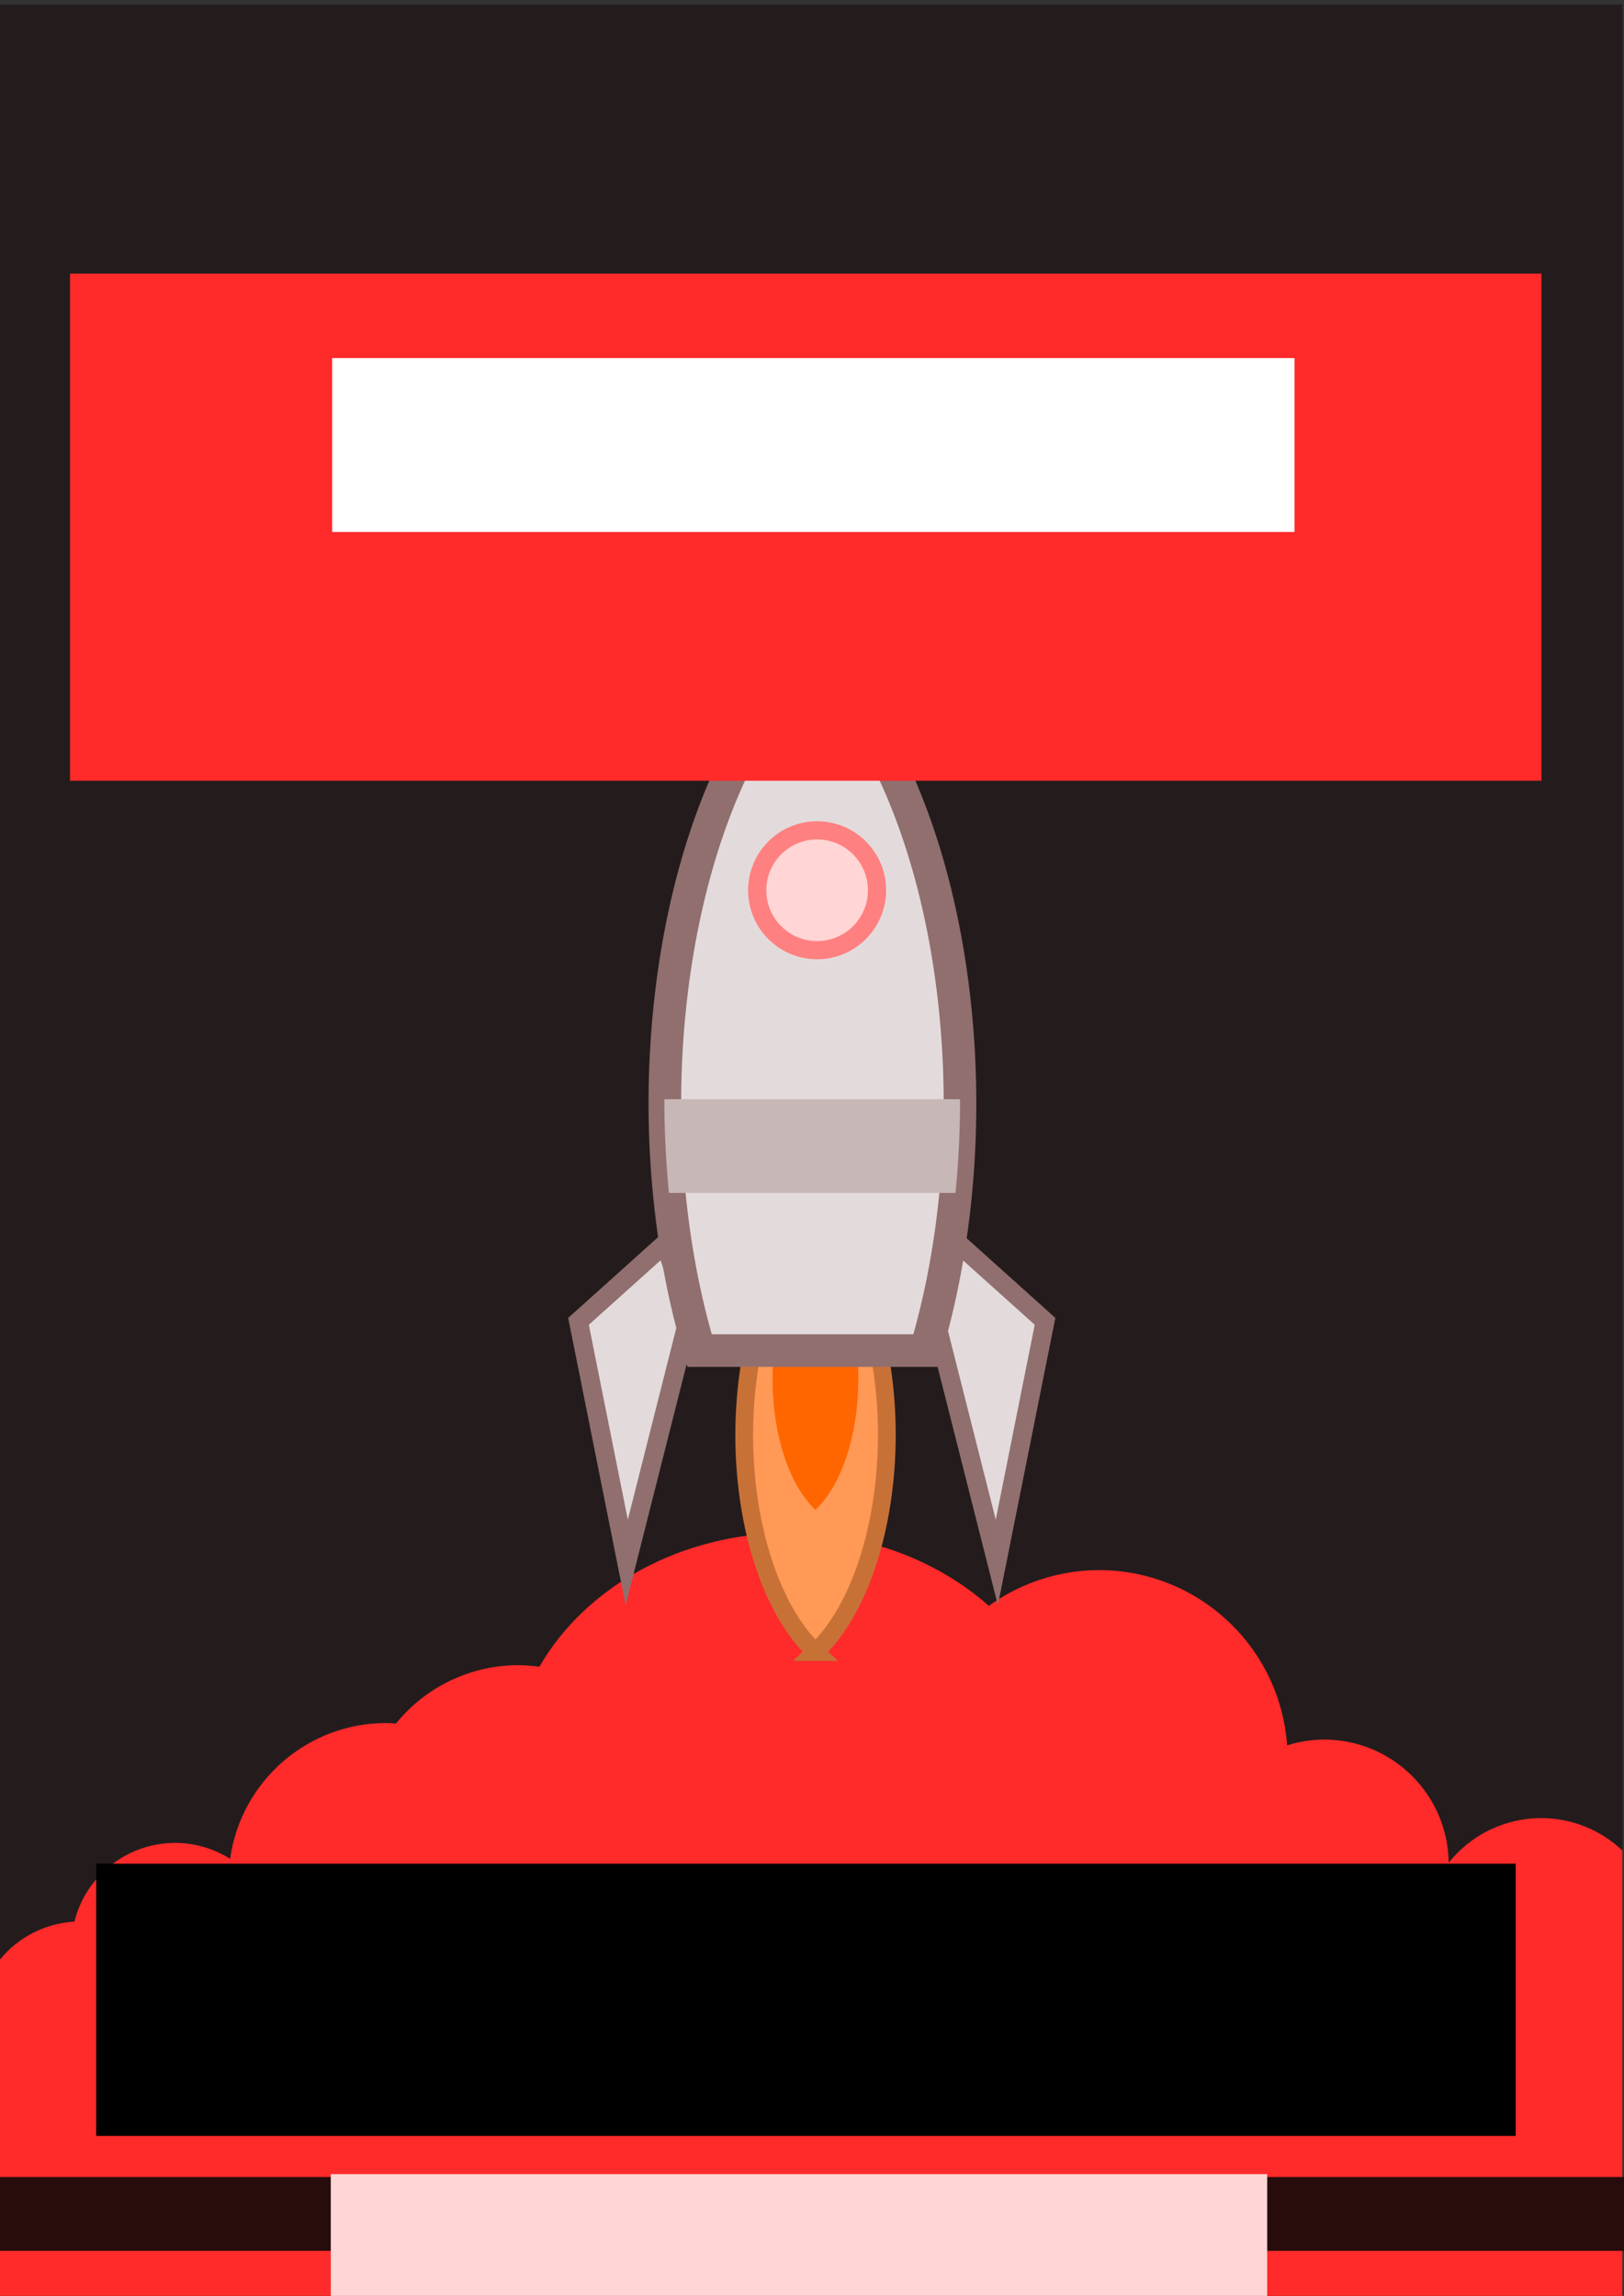<?xml version="1.0" encoding="UTF-8" standalone="no"?>
<!-- Created with Inkscape (http://www.inkscape.org/) -->

<svg
   xmlns:dc="http://purl.org/dc/elements/1.1/"
   xmlns:cc="http://creativecommons.org/ns#"
   xmlns:rdf="http://www.w3.org/1999/02/22-rdf-syntax-ns#"
   xmlns:svg="http://www.w3.org/2000/svg"
   xmlns="http://www.w3.org/2000/svg"
   xmlns:sodipodi="http://sodipodi.sourceforge.net/DTD/sodipodi-0.dtd"
   xmlns:inkscape="http://www.inkscape.org/namespaces/inkscape"
   width="8.27in"
   height="11.69in"
   viewBox="0 0 210.058 296.926"
   version="1.1"
   id="svg8"
   inkscape:version="0.92.1 r15371"
   sodipodi:docname="cover-1.svg"
   inkscape:export-filename="/home/zate/rocket-1.svg.png"
   inkscape:export-xdpi="149.98094"
   inkscape:export-ydpi="149.98094">
  <rect x="0" y="0" width="210.058" height="296.926" fill="#333333" stroke="none"/>
  <defs
     id="defs2" />
  <sodipodi:namedview
     id="base"
     pagecolor="#2d262b"
     bordercolor="#666666"
     borderopacity="1.0"
     inkscape:pageopacity="0"
     inkscape:pageshadow="2"
     inkscape:zoom="1.4"
     inkscape:cx="190.49718"
     inkscape:cy="128.43736"
     inkscape:document-units="mm"
     inkscape:current-layer="layer2"
     showgrid="false"
     inkscape:window-width="1280"
     inkscape:window-height="738"
     inkscape:window-x="-8"
     inkscape:window-y="-8"
     inkscape:window-maximized="1"
     units="in"
     inkscape:snap-bbox="true"
     inkscape:bbox-nodes="true" />
  <g
     inkscape:groupmode="layer"
     id="layer2"
     inkscape:label="bg"
     style="display:inline"
     transform="translate(0,-0.074)">
    <rect
       style="opacity:1;fill:#241c1c;fill-opacity:1;stroke:none;stroke-width:2.953;stroke-linecap:square;stroke-linejoin:miter;stroke-miterlimit:4;stroke-dasharray:none;stroke-dashoffset:0;stroke-opacity:1;paint-order:stroke fill markers"
       id="rect890"
       width="209.842"
       height="299.357"
       x="0"
       y="0.667" />
    <path
       style="opacity:1;fill:#ff2a2a;fill-opacity:1;stroke:none;stroke-width:2.352;stroke-linecap:square;stroke-linejoin:miter;stroke-miterlimit:4;stroke-dasharray:none;stroke-dashoffset:0;stroke-opacity:1;paint-order:stroke fill markers"
       d="m 102.052,198.323 c -13.672,0.015 -26.164,6.713 -32.287,17.311 -0.903,-0.129 -1.813,-0.198 -2.725,-0.206 -6.141,0.006 -11.952,2.778 -15.82,7.547 -0.428,-0.035 -0.857,-0.056 -1.286,-0.064 -10.158,0.012 -18.758,7.498 -20.17,17.557 -2.132,-1.337 -4.596,-2.049 -7.113,-2.055 -6.162,0.008 -11.53,4.204 -13.025,10.182 C 5.874,248.811 2.383,250.587 0,253.493 v 46.531 h 209.842 v -60.635 c -2.84,-2.683 -6.597,-4.18 -10.504,-4.183 -4.656,0.006 -9.057,2.13 -11.958,5.771 -0.104,-8.824 -7.285,-15.924 -16.11,-15.927 -1.624,0.006 -3.239,0.257 -4.788,0.746 -0.913,-12.769 -11.538,-22.662 -24.339,-22.662 -5.114,0.011 -10.096,1.628 -14.241,4.624 -6.802,-6.032 -16.12,-9.433 -25.85,-9.435 z"
       id="path871"
       inkscape:connector-curvature="0"
       sodipodi:nodetypes="ccccccccccccccccccc" />
    <rect
       style="opacity:1;fill:#280b0b;fill-opacity:1;stroke:none;stroke-width:2.352;stroke-linecap:square;stroke-linejoin:miter;stroke-miterlimit:4;stroke-dasharray:none;stroke-dashoffset:0;stroke-opacity:1;paint-order:stroke fill markers"
       id="rect1028"
       width="210.074"
       height="9.553"
       x="0"
       y="281.619" />
  </g>
  <g
     inkscape:label="rocket"
     inkscape:groupmode="layer"
     id="layer1"
     style="display:inline"
     transform="translate(0,-0.074)">
    <path
       inkscape:connector-curvature="0"
       id="path836"
       d="m 105.473,213.721 a 16.514,31.325 0 0 1 -9.211,-28.076 16.514,31.325 0 0 1 2.169,-15.434 h 14.126 a 16.514,31.325 0 0 1 2.152,15.434 16.514,31.325 0 0 1 -9.237,28.076 z"
       style="opacity:1;fill:#ff9955;fill-opacity:1;stroke:#c87137;stroke-width:2.296;stroke-linecap:square;stroke-linejoin:miter;stroke-miterlimit:40;stroke-dasharray:none;stroke-dashoffset:0;paint-order:stroke fill markers" />
    <path
       style="opacity:1;fill:#ff6600;fill-opacity:1;stroke:none;stroke-width:1.379;stroke-linecap:square;stroke-linejoin:miter;stroke-miterlimit:40;stroke-dasharray:none;stroke-dashoffset:0;paint-order:stroke fill markers"
       d="m 105.468,195.333 a 9.918,18.813 0 0 1 -5.532,-16.862 9.918,18.813 0 0 1 1.303,-9.269 h 8.484 a 9.918,18.813 0 0 1 1.293,9.269 9.918,18.813 0 0 1 -5.547,16.862 z"
       id="path838"
       inkscape:connector-curvature="0" />
    <path
       style="fill:#e3dbdb;fill-opacity:1;stroke:#916f6f;stroke-width:2.443;stroke-linecap:butt;stroke-linejoin:miter;stroke-miterlimit:16;stroke-dasharray:none;stroke-opacity:1"
       d="m 124.021,160.945 11.15,10.016 -6.237,31.183 -8.126,-32.128 z"
       id="path840"
       inkscape:connector-curvature="0"
       sodipodi:nodetypes="ccccc" />
    <path
       sodipodi:nodetypes="ccccc"
       inkscape:connector-curvature="0"
       id="path842"
       d="m 85.979,160.945 -11.15,10.016 6.237,31.183 8.126,-32.128 z"
       style="fill:#e3dbdb;fill-opacity:1;stroke:#916f6f;stroke-width:2.443;stroke-linecap:butt;stroke-linejoin:miter;stroke-miterlimit:16;stroke-dasharray:none;stroke-opacity:1" />
    <path
       style="opacity:1;fill:#e3dbdb;fill-opacity:1;stroke:#916f6f;stroke-width:4.216;stroke-linecap:square;stroke-linejoin:miter;stroke-miterlimit:16;stroke-dasharray:none;stroke-dashoffset:0;paint-order:stroke fill markers"
       d="m 105.058,84.701 a 34.173,64.823 0 0 0 -19.061,58.101 34.173,64.823 0 0 0 4.489,31.939 h 29.233 a 34.173,64.823 0 0 0 4.454,-31.939 34.173,64.823 0 0 0 -19.114,-58.101 z"
       id="path815"
       inkscape:connector-curvature="0" />
    <circle
       style="opacity:1;fill:#ffd5d5;fill-opacity:1;stroke:#ff8080;stroke-width:2.352;stroke-linecap:square;stroke-linejoin:miter;stroke-miterlimit:4;stroke-dasharray:none;stroke-dashoffset:0;stroke-opacity:1;paint-order:stroke fill markers"
       id="path844"
       cx="105.69"
       cy="115.21"
       r="7.749" />
    <path
       style="opacity:1;fill:#c8b7b7;fill-opacity:1;stroke:none;stroke-width:4.76;stroke-linecap:square;stroke-linejoin:miter;stroke-miterlimit:40;stroke-dasharray:none;stroke-dashoffset:0;paint-order:stroke fill markers"
       d="m 85.938,142.235 a 34.233,64.936 0 0 0 -0.002,0.568 34.233,64.936 0 0 0 0.591,11.548 h 37.059 a 34.233,64.936 0 0 0 0.592,-11.548 34.233,64.936 0 0 0 -0.016,-0.568 z"
       id="path865"
       inkscape:connector-curvature="0" />
  </g>
  <g
     inkscape:groupmode="layer"
     id="layer3"
     inkscape:label="texts"
     transform="translate(0,-0.074)"
     style="display:inline">
    <flowRoot
       transform="matrix(0.265,0,0,0.265,-0.583,26.028)"
       style="font-style:italic;font-variant:normal;font-weight:normal;font-stretch:normal;font-size:85.333px;line-height:0.76;font-family:Jomhuria;-inkscape-font-specification:'Jomhuria Italic';text-align:center;letter-spacing:0px;word-spacing:0px;text-anchor:middle;display:inline;fill:#ff2a2a;fill-opacity:1;stroke:none"
       id="flowRoot908"
       xml:space="preserve"><flowRegion
         style="font-style:italic;font-variant:normal;font-weight:normal;font-stretch:normal;font-size:85.333px;line-height:0.76;font-family:Jomhuria;-inkscape-font-specification:'Jomhuria Italic';text-align:center;text-anchor:middle;fill:#ff2a2a"
         id="flowRegion904"><rect
           style="font-style:italic;font-variant:normal;font-weight:normal;font-stretch:normal;font-size:85.333px;line-height:0.76;font-family:Jomhuria;-inkscape-font-specification:'Jomhuria Italic';text-align:center;text-anchor:middle;fill:#ff2a2a"
           y="35.596"
           x="36.365"
           height="247.487"
           width="718.218"
           id="rect902" /></flowRegion><flowPara
         id="flowPara906"
         style="font-style:italic;font-variant:normal;font-weight:normal;font-stretch:normal;line-height:0.76;font-family:Jomhuria;-inkscape-font-specification:'Jomhuria Italic';fill:#ff2a2a">Beginners' Guide to Lazarus IDE</flowPara></flowRoot>    <flowRoot
       xml:space="preserve"
       id="flowRoot956"
       style="font-style:normal;font-weight:normal;font-size:40px;line-height:1.25;font-family:sans-serif;text-align:center;letter-spacing:0px;word-spacing:0px;text-anchor:middle;fill:#ffffff;fill-opacity:1;stroke:none"
       transform="matrix(0.265,0,0,0.265,-2.277,-23.812)"><flowRegion
         id="flowRegion958"
         style="text-align:center;text-anchor:middle;fill:#ffffff"><rect
           id="rect960"
           width="469.721"
           height="84.853"
           x="170.716"
           y="264.9"
           style="text-align:center;text-anchor:middle;fill:#ffffff" /></flowRegion><flowPara
         id="flowPara962"
         style="font-style:normal;font-variant:normal;font-weight:normal;font-stretch:normal;font-family:Economica;-inkscape-font-specification:Economica;fill:#ffffff">by Adnan Shameem</flowPara></flowRoot>    <flowRoot
       xml:space="preserve"
       id="flowRoot946"
       style="font-style:normal;font-variant:normal;font-weight:normal;font-stretch:normal;font-size:40px;line-height:0.75;font-family:'Encode Sans';-inkscape-font-specification:'Encode Sans';text-align:center;letter-spacing:0px;word-spacing:0px;text-anchor:middle;display:inline;fill:#ffd5d5;fill-opacity:1;stroke:none"
       transform="matrix(0.265,0,0,0.265,6.915,34.107)"><flowRegion
         id="flowRegion948"
         style="font-style:normal;font-variant:normal;font-weight:normal;font-stretch:normal;line-height:0.75;font-family:'Encode Sans';-inkscape-font-specification:'Encode Sans';text-align:center;text-anchor:middle;fill:#ffd5d5"><rect
           id="rect950"
           width="457.055"
           height="155.318"
           x="135.36"
           y="932.611"
           style="font-style:normal;font-variant:normal;font-weight:normal;font-stretch:normal;line-height:0.75;font-family:'Encode Sans';-inkscape-font-specification:'Encode Sans';text-align:center;text-anchor:middle;fill:#ffd5d5" /></flowRegion><flowPara
         id="flowPara952"
         style="font-style:italic;font-variant:normal;font-weight:normal;font-stretch:normal;font-size:26.667px;line-height:0.75;font-family:Economica;-inkscape-font-specification:'Economica Italic';fill:#ffd5d5">Your first guide to reach the planet of Lazarus Users</flowPara></flowRoot>    <flowRoot
       xml:space="preserve"
       id="flowRoot996"
       style="font-style:normal;font-weight:normal;font-size:40px;line-height:1.25;font-family:sans-serif;letter-spacing:0px;word-spacing:0px;fill:#000000;fill-opacity:1;stroke:none"
       transform="matrix(0.265,0,0,0.265,-3.08,-26.458)"><flowRegion
         id="flowRegion998"><rect
           id="rect1000"
           width="692.857"
           height="132.857"
           x="58.571"
           y="1009.663" /></flowRegion><flowPara
         id="flowPara1002" /><flowPara
         id="flowPara1004"
         style="font-style:italic;font-variant:normal;font-weight:normal;font-stretch:normal;font-size:37.333px;font-family:Economica;-inkscape-font-specification:'Economica Italic';text-align:center;text-anchor:middle">Conquering Lazarus in bite-size chunks!</flowPara></flowRoot>  </g>
</svg>

